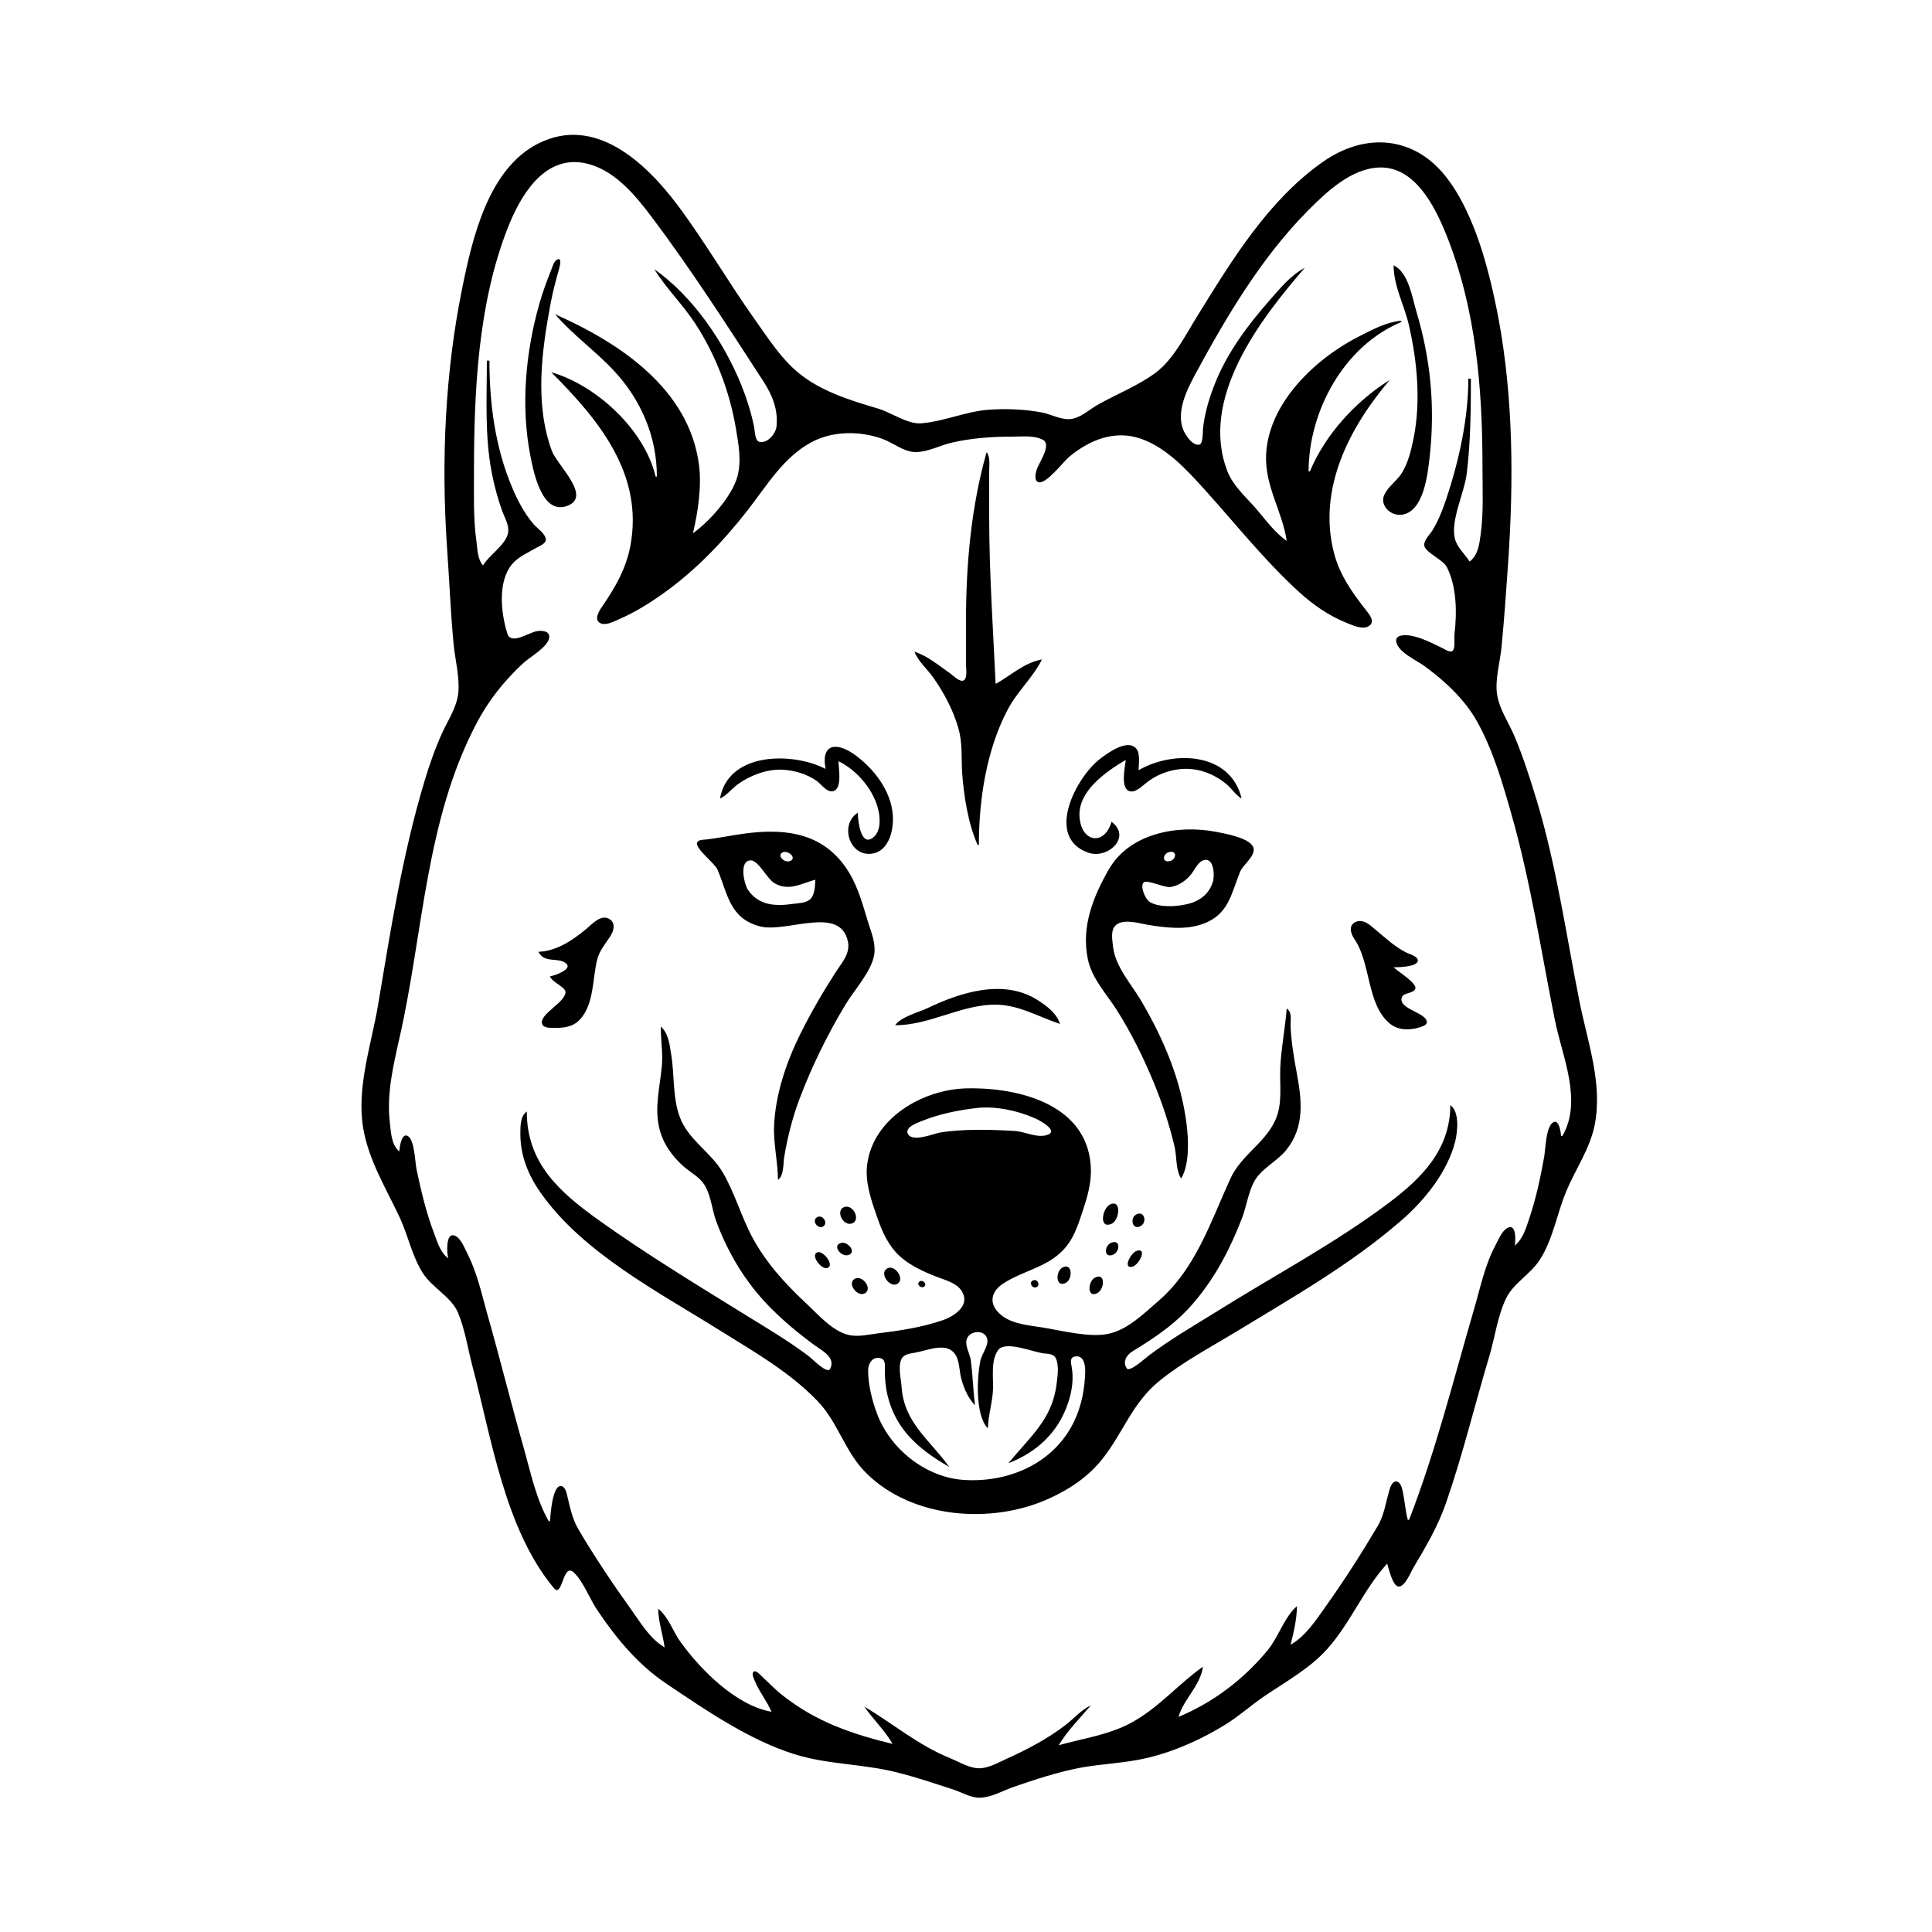 <?xml version="1.0" encoding="UTF-8"?>
<svg xmlns="http://www.w3.org/2000/svg" xmlns:xlink="http://www.w3.org/1999/xlink" width="1500pt" height="1500pt" viewBox="0 0 1500 1500" version="1.1">
<g id="surface1">
<path style=" stroke:none;fill-rule:nonzero;fill:rgb(0%,0%,0%);fill-opacity:1;" d="M 1077 1214 C 1078.199 1217.684 1081.27 1231.793 1086 1231.793 C 1091 1231.793 1095.277 1220.602 1097.449 1217 C 1107 1201 1116.473 1184.812 1122.656 1167 C 1135.641 1129.609 1144.91 1091 1156.281 1053 C 1160.703 1038.254 1162.625 1022 1169.328 1008 C 1174.879 996.445 1188.461 989.156 1195.562 978 C 1205.801 962 1208.758 942.43 1216 925 C 1223.266 907.566 1234.562 891.816 1238.195 873 C 1244.348 841.117 1232.594 809.004 1226.398 778 C 1215.969 725.773 1208.621 673.148 1193.281 622 C 1188 604.77 1182.656 587.555 1175.574 571 C 1171.168 560.711 1164.473 551.191 1162.465 540 C 1160.348 528.219 1164.699 514 1165.828 502 C 1167.887 480.402 1169.43 458.641 1170.91 437 C 1175.223 374.055 1175 309.234 1163.391 247 C 1159 224.332 1153.727 201.613 1145.574 180 C 1140 165.625 1133.344 151.34 1124 139 C 1099 105.539 1060.41 102.227 1027 125.723 C 984.926 155.309 957 201.141 930.426 244 C 921 259 911.379 279 896.984 289.57 C 883.207 299.719 866.797 306 852 314.426 C 845.512 318.141 838.715 324.676 831 325.363 C 823.602 326.02 816 321.605 809 320.262 C 795.633 317.75 781.582 317.16 768 318.09 C 749.859 319.332 732.719 327.352 715 328.668 C 704.441 329.449 691.207 319.801 681 317 C 659.812 310.758 637.309 303.73 620 289.535 C 606.453 278.426 596.773 263.121 586.711 249 C 565.715 219.535 547.559 188 525.871 159 C 501 126 461.969 89.371 418 111.371 C 379 131 366.719 185.035 358.801 224 C 345.562 289.148 342.551 357.738 347 424 C 348.82 449.293 349.766 474.758 352.172 500 C 353.34 512.281 357 525.672 355.824 538 C 354.621 549.223 347.898 559 343.309 569 C 337.875 581 333.48 593.512 329.719 606 C 312.465 663.281 303.434 721.152 293.566 780 C 288.312 811.328 276.68 844 282 876 C 286.355 901.375 300 923 310.691 946 C 317 960 319.945 975 328 988 C 335.297 999.633 350.242 1006.801 355.531 1019 C 361 1032 363.293 1047.406 366.883 1061 C 381.594 1116.688 392 1187.191 429.883 1232.832 C 437 1241.582 436.715 1212.105 445.793 1221.117 C 453.594 1229 458 1242 464.344 1251 C 479 1272.738 495.953 1293 518 1307.645 C 548 1327.762 582 1351.176 617 1362 C 642.418 1370 670 1369.414 696 1376 C 710.852 1379.609 725.434 1384.672 740 1389.344 C 746.723 1391.5 753.75 1396 761 1395.734 C 769.984 1395.434 778.68 1390.234 787 1387.344 C 803.582 1381.586 820.727 1376 838 1372.609 C 855.574 1369.297 873.551 1369 891 1364.766 C 912.32 1359.719 933.457 1350.117 952 1338.574 C 962.562 1332 971.707 1323.605 982 1316.672 C 998.578 1305.492 1017.305 1295.102 1030.715 1280 C 1048.668 1259.773 1058.809 1233.809 1077 1214 M 508 209 C 517.254 224 530 236.293 539.656 251 C 555.719 275.609 566.547 304.039 571.414 333 C 573.445 345.082 575.812 358 572.512 370 C 568.328 385.301 550.723 405.039 538 414 C 541.875 397.766 544.871 377.645 542.711 361 C 535 301.652 480.816 266.082 431 244 C 444.344 259.723 462.629 272.703 476.828 288.016 C 497.789 310.613 510 339.012 510 370 L 509 370 C 500.648 334 463.172 299.055 428 289 C 464.961 326 499.926 368.137 489.391 424 C 486 441.715 477.52 456.348 467.438 471 C 464.965 474.594 460.395 482 467 484.164 C 471.281 485.559 477.207 482.195 481 480.574 C 493 475.402 504.328 468.316 515 460.711 C 540.184 442.754 561.613 420.336 580.574 396 C 595.254 377.16 608.238 355 630 343.324 C 646.605 334.469 667.512 334.453 685 340.699 C 693.48 343.727 701.723 351 711 351 C 720.383 351 729.922 345.73 739 343.652 C 754.594 340.078 770 339 786 339 C 793.281 339 803.246 337.805 809.852 341.574 C 816.738 345.504 806.34 359.562 804.773 365 C 804 367.488 802.684 373.324 806.293 374.387 C 812.242 376.141 825.57 358.445 830 354.754 C 845.816 341.574 865.613 333.484 886 340.699 C 905.902 347.742 921.406 364.785 935.172 380 C 959.172 406.539 981.641 435 1008 459.086 C 1019.238 469.422 1031.742 478.148 1046 483.797 C 1050.418 485.547 1057.367 488.785 1062 486.477 C 1068.746 483.254 1062.848 476.633 1060 473 C 1049.336 459.391 1039.973 446 1035.629 429 C 1022.969 379.523 1047.512 332 1079 295 C 1052.688 311.441 1028.965 337.258 1017 366 L 1016 366 C 1016 319.367 1043.27 268.629 1088 250 L 1088 249 C 1076.559 250 1066 255.699 1056 260.754 C 1022 277.734 984.816 312.43 983 353 C 981.953 377.727 995.535 396.539 999 420 C 989.633 413.402 982.672 403.629 975.27 395 C 967.445 386 957.551 377.453 953 366 C 930.973 309.555 978.297 248 1013 208 C 1002.219 213.504 993.727 224.051 985.844 233 C 968.711 252.465 952.828 273.711 943.203 298 C 938.793 309.129 935.191 321.035 934 333 C 933.859 335.293 934 344.371 931.398 345.121 C 925.824 346.652 919.84 337.055 918.387 333 C 913.316 318.812 921.688 302.238 928.309 290 C 952.574 245.141 979.801 199.316 1016 163 C 1030.391 148.566 1049.281 130.742 1071 130.043 C 1098.496 129.156 1114 160.27 1122.801 182 C 1146 239.754 1151 301.359 1151 363 C 1151 380.281 1151.91 398 1149.574 415 C 1148.508 422.828 1147.566 431 1141 436 C 1137.273 430.043 1131.199 425.051 1129.531 418 C 1126.18 403.828 1136.895 382.629 1138.715 368 C 1141.766 343.473 1142 318.699 1142 294 L 1140 294 C 1140 325.461 1132.609 358.277 1122.668 388 C 1119.906 396.254 1116.605 404.535 1112 412 C 1110 415.191 1105.793 419.027 1105.746 423 C 1105.684 428.527 1120 434.266 1123.176 440 C 1131 455.012 1131.223 475.574 1129.285 492 C 1128.844 495.734 1129.824 500.227 1128.684 503.809 C 1127.395 508 1122.332 504.406 1120 503.246 C 1112 499.336 1103.746 495.035 1095 493.465 C 1091.586 493 1083.281 492.332 1084 498.02 C 1085.199 506.316 1099.98 512.742 1106 517.156 C 1121.766 528.715 1137 542.762 1146.691 560 C 1159.246 582.504 1166.391 607.344 1173.422 632 C 1188.398 684.531 1196.5 738.516 1207.199 792 C 1212.828 820.145 1228.938 854.562 1213 882 L 1212 882 C 1211.883 879.418 1210.41 868 1205.496 871.637 C 1200.18 875.57 1199.965 892 1198.918 898 C 1196 914.578 1192.422 931.074 1186.996 947 C 1184.539 954.215 1182.199 962.199 1176 967 C 1176.855 963.402 1177.387 949 1170 953.582 C 1165.617 956.344 1163.398 962.609 1161 967 C 1152.91 982.043 1149.344 999.699 1144.574 1016 C 1128.527 1071 1114.684 1126.695 1094 1180 L 1093 1180 C 1091 1172.43 1090.605 1164.613 1088.875 1157 C 1088.332 1154.605 1087 1150.207 1083.949 1150.207 C 1080.461 1150.207 1079.172 1155.422 1078.43 1158 C 1075.727 1167.359 1074.609 1176.441 1069.547 1185 C 1057 1206.141 1043.699 1227.02 1029.422 1247 C 1021.676 1258 1013.781 1270.191 1002 1277 C 1004.496 1267.344 1006.793 1257 1007 1247 C 997.426 1255 992.539 1271.039 984.387 1281 C 965.828 1303.676 942 1321.715 915 1333 C 919 1319 931.766 1309.137 934 1294 C 914.477 1307.762 899.691 1326.008 878 1337.691 C 860.633 1347.047 840.758 1349.715 822 1355 C 828.215 1344.25 838.855 1333.547 847 1324 C 839.305 1327.66 833.715 1334.371 827 1339.496 C 813.184 1350.047 797.785 1358.188 782 1365.305 C 775.766 1368.117 768.91 1372.133 762 1372.801 C 753.633 1373.609 745.453 1368.219 738 1365.199 C 712.875 1355.027 693.844 1338.535 671 1325 C 677.957 1335 686.949 1343.379 693 1354 C 661.391 1346.215 634 1337 608 1316.574 C 601.875 1311.801 596.629 1306.34 591 1301.023 C 589.938 1300.02 586.836 1296.406 585 1298 C 583.168 1299.555 585.715 1304.32 586.43 1306 C 589.871 1314.086 595.609 1321 599 1329 C 571.547 1324.273 544 1296.445 528.488 1275 C 522.344 1266.539 519.328 1255.781 511 1249 C 511.215 1259.297 514.641 1269 516 1279 C 504.812 1272.531 497.633 1260.297 490.289 1250 C 475.957 1230 462 1209.234 449.453 1188 C 444.617 1180 442.703 1171.094 440.57 1162 C 439.973 1159.449 439 1154.312 435.805 1153.781 C 428.824 1152.637 427.363 1176.379 427 1181 L 426 1181 C 416.25 1164 411.949 1143 406.578 1124 C 396.637 1089.125 388 1054 378 1019 C 373.855 1004 370.301 988.117 363.242 974 C 361 969.766 358.262 962.098 353.898 959.754 C 345.59 955.285 347 973.445 348 977 C 341.824 972.23 339.867 965.043 337.191 958 C 331 941.832 327 925 323.426 908 C 322.211 902.465 321.965 885 316.59 882 C 311.539 879.176 310.219 891.309 310 894 C 303.785 888.57 303.656 879.672 302.715 872 C 299.949 849.492 305.406 827 310.352 805 C 328.633 724.207 330.379 637 369.781 562 C 379 544.195 391.277 528.754 406 515.09 C 411 510.309 425.469 502.426 426.418 495.027 C 427 489.77 420.559 489.418 417 490 C 410.559 491 396.781 501 393.941 492 C 388.953 476.188 386.207 451.707 397.527 438.09 C 402.625 432 410.262 429 417 425 C 419.199 423.738 423.793 422 423.793 419 C 423.793 414.602 416.863 410 414.301 407 C 406.934 398.395 401.773 388.371 397.426 378 C 384.434 347.02 380 313.316 380 280 L 378 280 C 378 309.117 376.246 338.195 381.805 367 C 383.773 377.203 386.473 387.234 390 397 C 391.949 402.176 395.641 408.301 394.402 414 C 392.359 423.41 379.973 430.605 375 439 C 370.668 434.039 370.742 426.297 369.871 420 C 367.43 402.441 368 384.699 368 367 C 368 304.273 370.98 236.148 394.203 177 C 403.836 152.461 421.84 121 453 126.465 C 476.211 130.641 493 151.23 506.371 169 C 536.91 209.652 564.965 253.348 592.656 296 C 599.672 306.805 604.199 318 602.895 331 C 602.336 336.613 596 344.559 589.434 343 C 586.168 342.121 586 334.656 585.602 332 C 583.34 320.703 579.879 309.691 575.602 299 C 562 265.398 537.875 230 508 209 M 432.973 201.348 C 430 202.492 428.844 207.398 427.801 210 C 424.355 218.578 421.238 227.102 418.711 236 C 407.996 273.707 404.238 315.414 411.805 354 C 414.371 367.09 421 400.734 441 392.516 C 459.383 385 432.477 361.109 428.438 350 C 415 313.312 420.559 272.387 427.609 235 C 429.266 226.23 431.594 217.59 434 209 C 434.332 207.812 436.676 200 432.973 201.348 M 1082 206 C 1082 222 1090.188 236.68 1093.766 252 C 1100.297 280 1103.254 311.66 1097.551 340 C 1095.664 349.367 1093.203 360 1087.891 368 C 1084 373.727 1077.828 377.742 1074.863 384 C 1071 391.828 1079 400.047 1087 399.723 C 1105.246 399 1108.441 368.395 1109.949 355 C 1114.301 316.387 1110.895 279.238 1099.719 242 C 1096.355 230.781 1093.613 211.547 1082 206 M 766 351 C 754 393.328 750 438.203 750 482 L 750 516 C 750 519 751.258 526.195 748.398 528.117 C 745.371 530.152 740.227 524.602 738 523.035 C 729.48 517.047 719.988 509.16 710 506 C 712.969 513.668 719.863 519.34 724.562 526 C 733 538 740.328 551.832 744.254 566 C 747.363 577.211 746.309 588.574 747 600 C 748.324 618.062 751.645 639.383 759 656 L 760 656 C 760 621 765.812 582.387 782.32 551 C 789.68 537.012 802 526.031 809 512 C 795.461 514.332 784.668 524.504 773 531 C 771 487.562 768 444.609 768 401 L 768 366 C 768 361.059 769 355.078 766 351 M 641 597 C 616.176 584 565.559 583.234 559 620 C 564.543 617.414 568 612.344 573 608.785 C 582.445 602 595.215 597.148 607 597.594 C 616.566 598 626 600.73 633.996 606.223 C 637.402 608.59 642 615.543 646.891 614.262 C 654.168 612.305 651 596.379 651 591 C 665.641 598 678.98 614 682.191 630 C 683.508 636.566 683.73 645.699 677.824 650.305 C 668 658 666 636 666 631 C 651.68 640.078 659.363 665.262 677 662.781 C 687.527 661.305 692 650.34 693 641 C 695.504 619.516 681.414 599.387 665 587 C 650.988 576.238 637 576 641 597 M 863 638 C 857.582 656.68 840 654.25 838.199 635 C 836.211 614.391 858.848 599 874 590 C 873.566 595.504 869.555 612.062 877 614.289 C 881.977 615.723 887.547 609.469 891 607 C 898 601.672 906.309 598.422 915 597.289 C 928.523 595.527 941.562 600.098 952 608.617 C 956.266 612.102 959.297 617.238 964 620 C 955.371 583.672 910.621 582.465 884 598 C 884 593.238 885.496 585.246 882.258 581.316 C 875.457 573.07 859.578 585 854 589.234 C 835.539 603.426 810.898 650.129 845 662.035 C 859.934 667.246 878.922 650 863 638 M 604 916 C 608.754 913 608 903.297 608.922 898 C 611.445 882.758 615.328 867.457 620.809 853 C 630.453 827.551 642.398 803.336 656.398 780 C 663 769 676.82 754 678.785 741 C 680 732.27 676.555 724.137 674 716 C 669.984 703 666.582 689.824 659.547 678 C 639.543 644.379 605.887 642.434 571 648.246 C 563.676 649.469 556.363 650.746 549 651.719 C 547 652 542.387 651.664 541.305 654 C 539 658.266 555 670.305 557 675 C 565 693.762 566.262 713.047 590 719.238 C 610.492 724.59 652.371 702.426 658.328 731 C 660.293 740.414 653.453 747.609 648.691 755 C 638.66 770.578 629.488 786.402 621.246 803 C 610.551 824.543 602 849.793 601 874 C 600.418 888.184 603.961 902 604 916 M 917 915 C 923.637 904.137 922.781 885.184 921.285 873 C 917 838.535 903.496 806.805 885.988 777 C 878.359 764.012 865.863 750.484 864.176 735 C 863.566 729.445 861.84 721.512 867 717.742 C 873.246 713.391 884.293 716.812 891 718 C 905 720.254 920.219 722.273 934 717.301 C 954 710.031 955.816 694.07 962.766 677 C 965 671.32 974 665.508 973.344 659.043 C 972.438 650.773 950.562 647.062 944 645.805 C 914 640.086 876.965 647 860.871 675 C 848.547 696.547 839.289 719.789 844.668 745 C 847.824 759.777 859 771.602 866.945 784 C 878.375 802 887.879 821.344 895.988 841 C 902.566 857 907.875 873.223 911.871 890 C 913.781 898.031 912.609 907.812 917 915 M 608 661.648 C 612 660.188 618.68 666 613.676 668.391 C 609 670.562 602.504 663.781 608 661.648 M 908 661.492 C 914.309 660.246 913.188 667.723 907.988 668.621 C 901.688 669.719 902.875 662.508 908 661.492 M 633 683 C 632.805 687.527 632.688 694.16 629.484 697.695 C 626.309 701.207 620.352 701.102 616 701.73 C 602.531 703.672 589.371 703.371 580.805 691 C 577.871 686.762 573.305 668 583 668 C 588.777 668 595.621 682.277 601 685.52 C 612.227 692.293 621.812 686.055 633 683 M 934.988 667.754 C 942.633 666.051 943 679.617 941.84 684 C 939 694.316 931 700 921 702.113 C 913 704 899.223 704.719 892.227 700 C 889.406 698 884.727 688.066 888 685.07 C 890.664 682.684 904.191 689.508 909 688.672 C 915.637 687.52 921.406 683.289 925.391 678 C 927.953 674.594 930.359 668.781 934.988 667.754 M 418 739 C 423 748.379 433.297 742.789 439.535 748.027 C 444.992 752.609 429.844 757.742 427 758 C 428.852 763.199 440 766.324 439 771.055 C 437.586 779 419 787.348 420.832 794.734 C 421.609 798 426.469 798 429 798 C 436.738 798.191 444 797.801 449.816 792 C 461.457 780 459.828 760.105 463.664 745 C 465.449 738 469.871 733 473.777 727 C 476.57 722.785 478.355 716.375 472.785 713.332 C 466.281 709.777 459.426 717.762 455 721.387 C 444.262 730.176 432.309 738.375 418 739 M 1082 751 C 1085.344 751 1100.793 750.785 1100.793 745.711 C 1100.793 742.379 1094.289 740.781 1092 739.629 C 1082.633 735 1074.93 727.586 1067 721 C 1063.277 717.719 1058.328 713.605 1053 715.605 C 1046.641 718.035 1048.551 724.691 1051.52 729 C 1064.559 748 1060.918 779.617 1079 794.66 C 1085.188 799.793 1093.539 800 1101 798 C 1102.926 797.316 1107.793 796.344 1107.793 793.648 C 1107.793 786.074 1085.324 783.543 1088.348 774.418 C 1089.703 770.32 1097 771.762 1098.824 767.738 C 1100.68 763.602 1084.957 754 1082 751 M 695 796 C 721 796 744.199 781.172 770 780.039 C 789.586 779.18 805 789 823 795 C 820.355 786.715 813 781.27 806 776.699 C 779.48 759.574 746 770.359 720 782.746 C 712.84 786.148 699.516 789.383 695 796 M 999 783 C 997.785 798.371 994.715 813.555 994 829 C 993.441 842.625 996 857.176 990 870 C 982 887.547 963.559 897 955.309 915 C 939.828 948.809 928.297 985.32 899 1010.422 C 887.977 1020 875.668 1032.156 861 1035.473 C 846.328 1038.785 824.777 1033.168 810 1030.754 C 797.922 1028.781 782.754 1028 774.227 1018 C 767.371 1010 770.859 1001.684 779 996.441 C 795.742 985.664 815.605 983.695 828.473 967 C 834.699 959 837.82 948.547 841 939 C 844.242 929.27 847 919.344 846.996 909 C 846.469 857.789 791.465 844 750 845.016 C 716 846 677.934 868.254 673.289 904 C 671.555 917.348 676 930.547 680.332 943 C 683.773 953.289 687.961 963.773 695.301 972 C 703.688 981.316 716.43 987.207 728 991.574 C 735.676 994.473 745.762 997 748.332 1006 C 751 1015.496 739.336 1022.484 732 1025 C 715.879 1030.516 698.871 1033.129 682 1035.156 C 674.504 1036.055 666.539 1038.199 659 1036.473 C 646.184 1033.527 635.234 1020.578 626 1012 C 609.699 996.789 595 980.742 584.309 961 C 575.398 944.555 570.539 926.121 560.984 910 C 551.656 894.258 534 884.688 527.699 867 C 522 851.379 523.805 834.18 521 818 C 519.844 810.672 518.883 802.055 513 797 C 513 807.277 514.805 817.773 513.828 828 C 512.316 844 508 860.16 511.898 876 C 514.773 888 521.863 897.781 531 905.816 C 536.41 910.574 543 913.684 547 920 C 552 928.156 552.797 939.043 556 948 C 562.367 965.367 571.277 982.227 582.375 997 C 596 1015.266 613.66 1030.613 632 1044.117 C 637.875 1048.441 649 1053.629 644.574 1062.742 C 642.344 1067.207 630.645 1055 628 1053 C 611.508 1040.523 593.512 1030.043 576 1019.191 C 538.551 996 500.863 973.051 465 947.422 C 434.211 925.418 409 903 409 863 C 404 866.395 404 874.465 404 880 C 403.922 897 410 912.211 419.723 926 C 452.465 972.758 511.59 1003.273 559 1033 C 585.445 1049.504 613.195 1065.238 634.961 1088 C 650.77 1104.531 656 1127.309 672.426 1143.574 C 707.941 1179.043 769.461 1183.754 814 1163.688 C 830.461 1156.273 845.312 1146.398 856.484 1132 C 872.227 1111.715 879.379 1089.031 900 1072.262 C 918.473 1057.234 939.727 1046.105 960 1033.797 C 1004 1007 1048.875 981.547 1088 947.574 C 1106 932 1124 909.727 1129.867 886 C 1131.691 878.488 1133.297 863 1126 858 C 1126 892.277 1104.172 914.496 1078 934.129 C 1036 965.609 989.387 990.266 945 1018.051 C 927 1029.215 908.848 1039.738 892 1052.371 C 889.68 1054.113 877 1065.629 874.879 1062.453 C 871.359 1057.5 874.648 1052.016 879 1049.352 C 897.551 1038.016 913.945 1027 928 1010 C 943.969 991 955.289 969.043 964.188 946 C 967.691 937 968.996 926.66 973.379 918 C 978.676 907.52 991.168 902.078 998.531 893 C 1013.41 874.66 1010.633 853.473 1006.609 832 C 1004.469 820.566 1002.547 808.621 1002 797 C 1001.828 792.203 1003.496 786 999 783 M 758 860.285 C 772.52 858.566 789.656 862.141 803 868 C 806.395 869.328 822.793 878 812.941 881.191 C 805.277 883.742 795.754 878.633 788 878.09 C 770.219 877 747.512 876.355 730 879.285 C 724.746 880.164 708.73 887 705 880.566 C 702 875.418 711.762 872 715 870.605 C 728.855 865 743.207 862.035 758 860.285 M 862 935.07 C 855.703 938 853 954.324 862.816 950.254 C 869.359 947.512 870.871 931 862 935.07 M 656 937 C 648.305 939 654 951.738 660.941 950.043 C 668.699 948.129 662.918 935.262 656 937 M 882 943.031 C 876.895 946.074 879.406 955.594 885.773 951.816 C 890.914 948.762 888.383 939.418 882 943.031 M 634.32 945.07 C 629.773 948 635.473 955 639.395 952 C 643.176 949.152 638.371 942.602 634.32 945.07 M 653 965 C 645.645 967 653.266 976.395 658.852 974.352 C 665.336 972 658 963.59 653 965 M 863 964.762 C 857.324 966.816 856.695 977 863.961 974.238 C 869.492 972.199 870.348 962.113 863 964.762 M 882.98 971 C 878.195 972.035 871.324 985.133 879 983.508 C 884.23 982.418 890.887 969 882.98 971 M 634.359 972.371 C 629.227 974.539 637.637 986.312 642.668 984.34 C 648 982.234 639 970.348 634.359 972.371 M 825 984.047 C 819 987.23 819.758 1000.496 827.777 995.816 C 832.996 992.77 832.559 980.16 825 984.047 M 688.438 985.031 C 682.625 989 690.969 1000.121 696.684 996.777 C 703 993.082 694.516 981 688.438 985.031 M 850 992.031 C 844.488 995.059 843.898 1008.043 851.895 1004 C 857.73 1001 858.465 987.527 850 992.031 M 663.32 993.031 C 657.555 996.805 666 1007.523 671.68 1004 C 677.766 1000.121 669 989.238 663.32 993.031 M 802.301 994 C 798.57 995.09 801 1000.82 804.695 999.34 C 808 998 805.602 992.828 802.301 994 M 713.797 995.043 C 711.348 997.137 715 1000.574 717.383 999 C 720.297 997 716.34 993 713.797 995.043 M 767 1109 C 767.207 1099 770.52 1089.09 770.961 1079 C 771.379 1069.496 769 1056.445 775 1048.148 C 780.41 1040.629 802 1049.707 810 1050.715 C 813.914 1051.215 818.188 1050.82 819.969 1055.109 C 822.359 1061 821 1069.016 820.281 1075 C 816.707 1102.52 799.305 1115.777 783 1136 C 805 1127.539 821.773 1112 829.328 1089 C 832.332 1080 833.742 1070.477 832 1061 C 831.484 1058.199 830.484 1054.297 834 1053.332 C 841.465 1051.41 842.66 1059.773 842.547 1065 C 842.254 1078 839.766 1091.199 834.219 1103 C 818.656 1136.109 783.191 1151.379 748 1149 C 718.215 1146.824 690.77 1124.656 680.695 1097 C 677 1087 674 1074.727 674 1064 C 674 1058.594 677.57 1052.688 683.852 1054.59 C 687.859 1055.801 687 1060.711 687 1064 C 687 1073.574 688.168 1082 691.344 1091 C 699.301 1113.766 716.977 1127.301 737 1139 C 722.402 1118.277 702 1105 700 1077 C 699.66 1071 696.809 1060 700.316 1054.418 C 702.227 1051.477 706.809 1050.793 710 1050.297 C 718.301 1049 731.48 1043 738.895 1048.652 C 744.617 1053.016 744.426 1060.574 745.613 1067 C 747 1075 751.176 1085.234 757 1091 C 755.52 1079.344 755.23 1067.562 753.711 1056 C 753 1051.117 749.641 1046 750.273 1041.016 C 751.246 1033.441 763.812 1031.395 766.352 1039.043 C 768 1044.281 762.402 1051 761.289 1056 C 758.441 1069 757 1098.793 767 1109 "/>
</g>
</svg>
